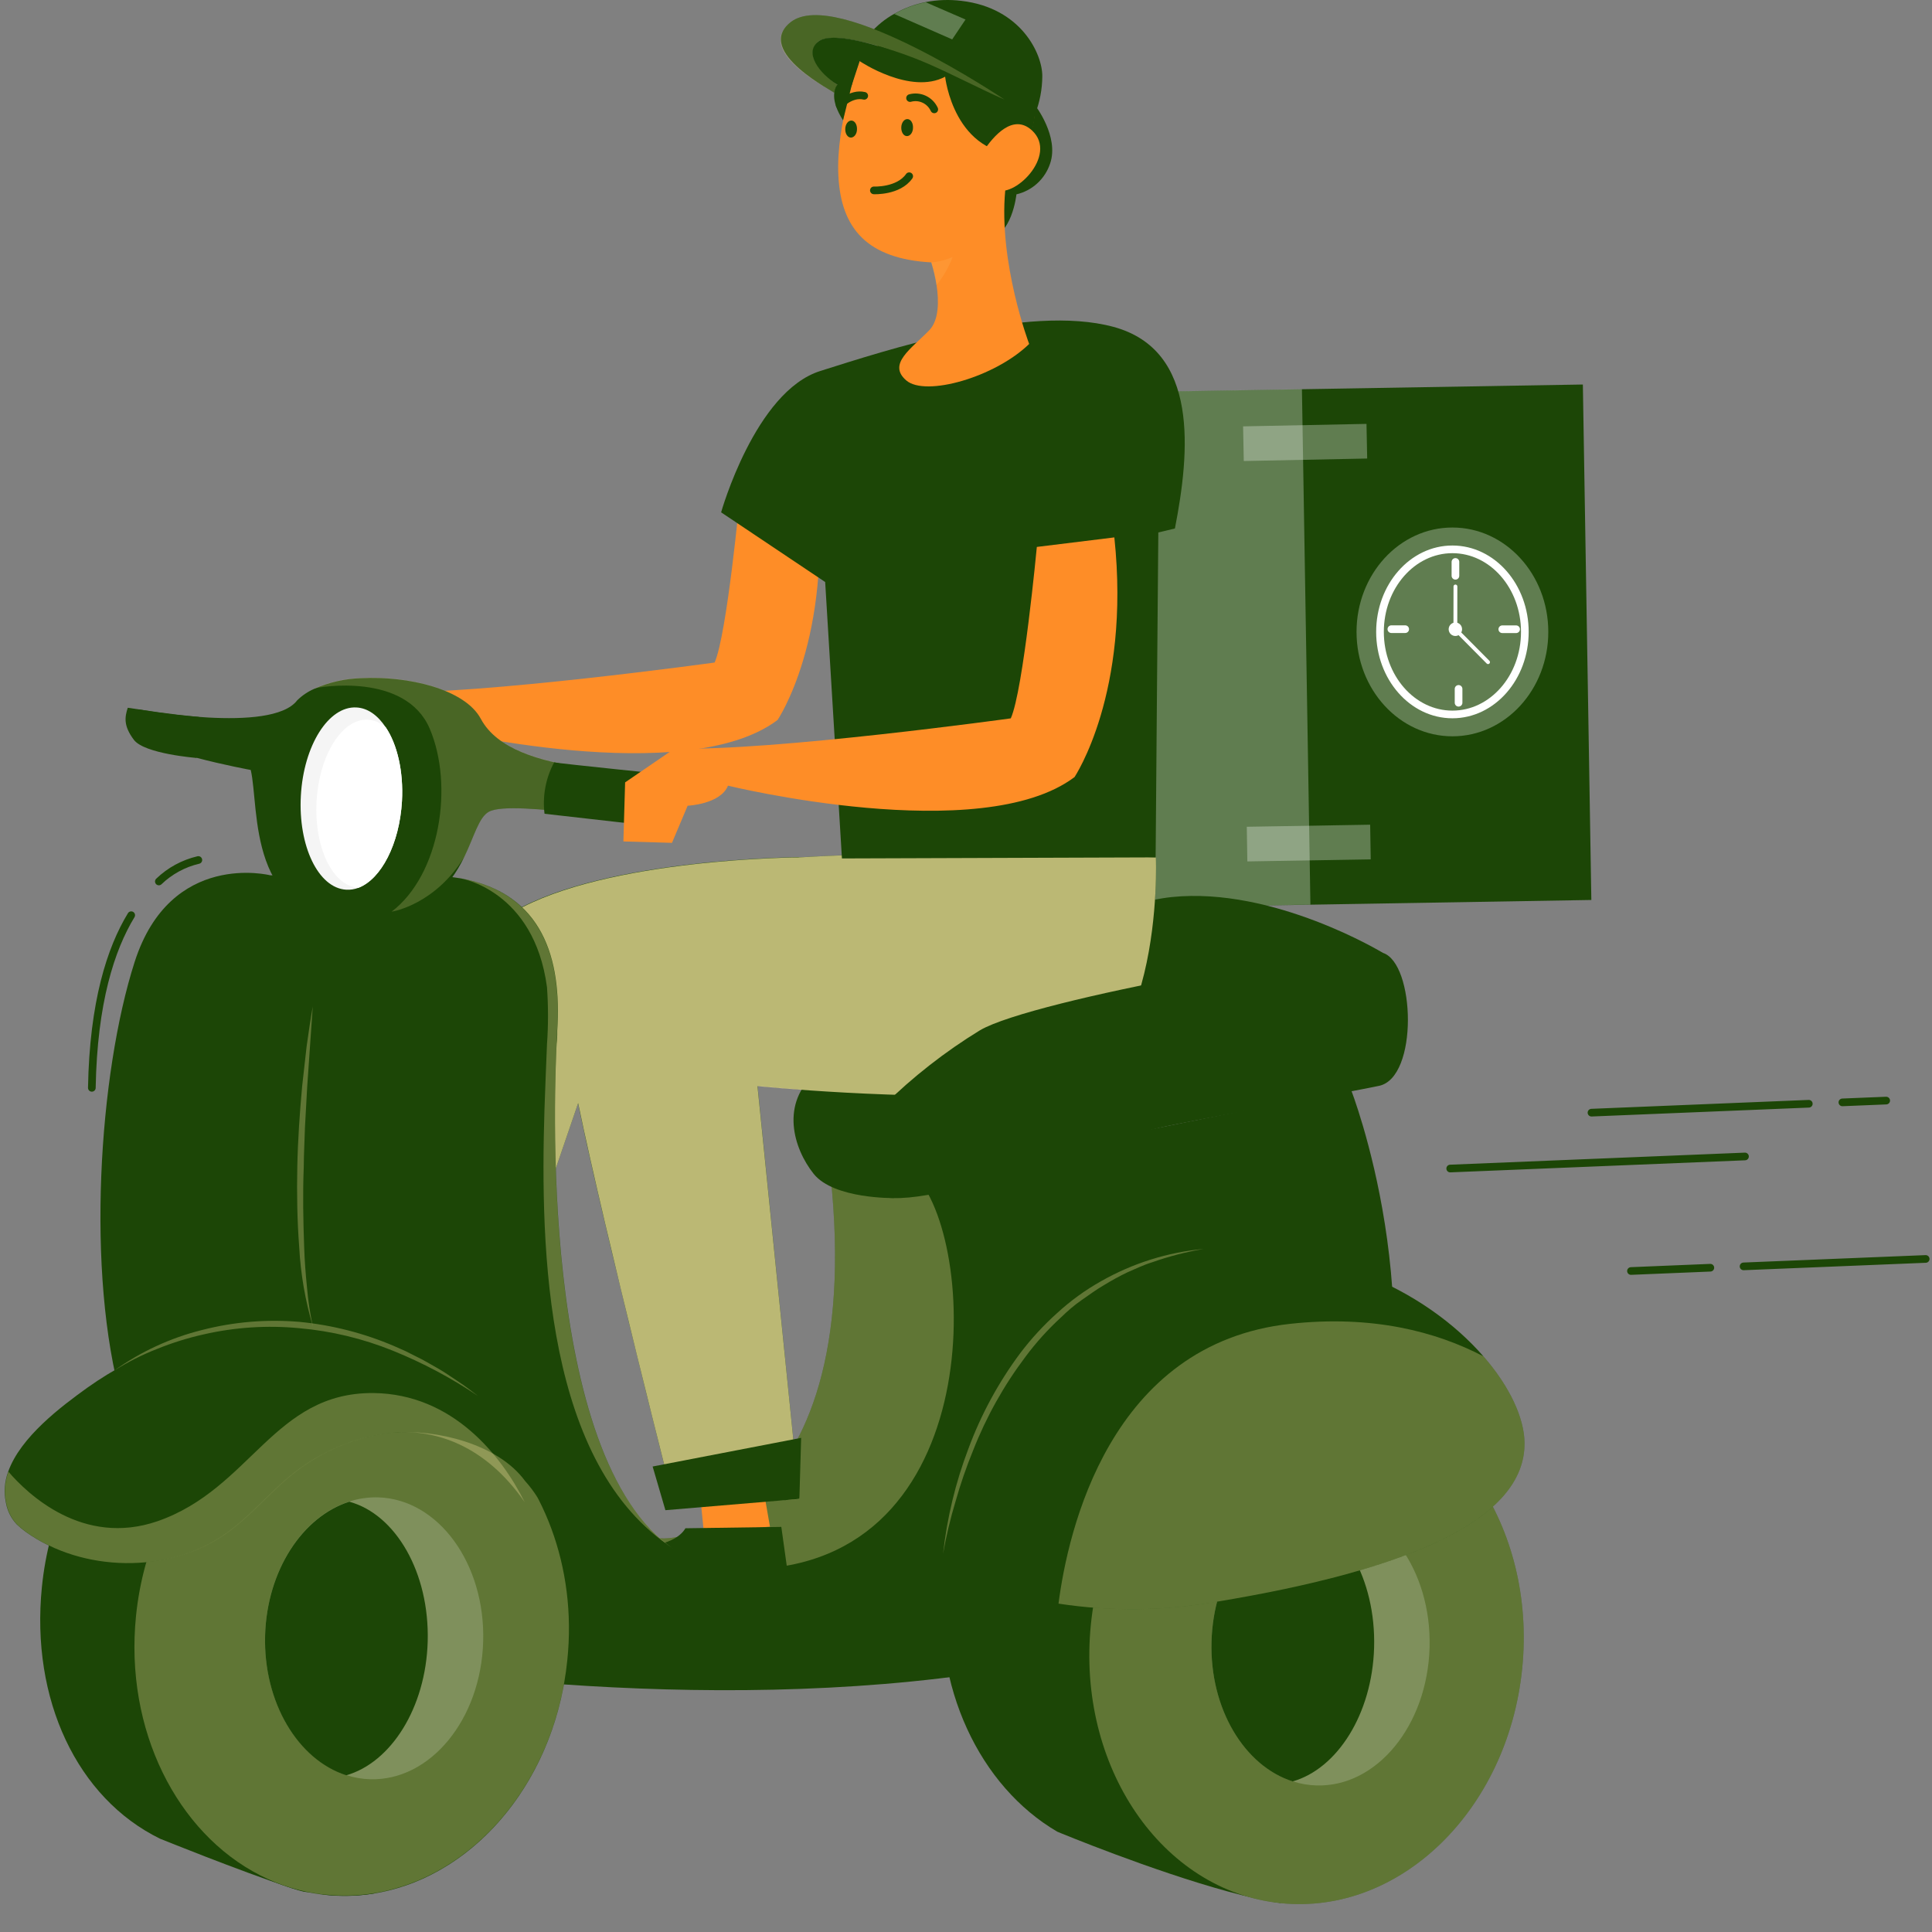 <svg width="252" height="252" viewBox="0 0 252 252" fill="none" xmlns="http://www.w3.org/2000/svg">
<rect x="0" y="0" width="252" height="252" fill="#808080" stroke="none"/>
<path d="M206.46 50.154L114.018 51.698L115.125 118.933L207.567 117.388L206.46 50.154Z" fill="#1C4606"/>
<path opacity="0.3" d="M169.817 50.757L113.927 51.69L115.033 118.925L170.923 117.991L169.817 50.757Z" fill="white"/>
<path opacity="0.3" d="M178.239 55.289L162.143 55.613L162.233 60.133L178.328 59.809L178.239 55.289Z" fill="white"/>
<path opacity="0.3" d="M178.717 107.57L162.624 107.839L162.698 112.358L178.791 112.089L178.717 107.57Z" fill="white"/>
<path d="M189.446 93.189C194.663 93.189 198.892 88.368 198.892 82.421C198.892 76.475 194.663 71.654 189.446 71.654C184.229 71.654 180 76.475 180 82.421C180 88.368 184.229 93.189 189.446 93.189Z" stroke="white" stroke-miterlimit="10"/>
<path d="M189.839 73.295V75.103" stroke="white" stroke-linecap="round" stroke-linejoin="round"/>
<path d="M190.248 89.856V91.663" stroke="white" stroke-linecap="round" stroke-linejoin="round"/>
<path d="M181.483 82.066H183.286" stroke="white" stroke-linecap="round" stroke-linejoin="round"/>
<path d="M195.952 82.074H197.754" stroke="white" stroke-linecap="round" stroke-linejoin="round"/>
<path d="M189.831 82.066L189.839 76.497" stroke="white" stroke-width="0.5" stroke-linecap="round" stroke-linejoin="round"/>
<path d="M190.184 82.43L194.093 86.369" stroke="white" stroke-width="0.5" stroke-linecap="round" stroke-linejoin="round"/>
<path d="M190.704 82.074C190.704 82.248 190.653 82.418 190.557 82.563C190.461 82.707 190.325 82.82 190.165 82.887C190.005 82.953 189.83 82.971 189.66 82.937C189.491 82.903 189.335 82.819 189.213 82.696C189.091 82.573 189.008 82.416 188.974 82.246C188.941 82.075 188.958 81.898 189.024 81.737C189.09 81.576 189.202 81.439 189.346 81.342C189.489 81.246 189.658 81.194 189.831 81.194C189.946 81.193 190.06 81.215 190.166 81.259C190.273 81.303 190.369 81.368 190.451 81.449C190.532 81.531 190.596 81.629 190.64 81.736C190.683 81.843 190.705 81.958 190.704 82.074Z" fill="white"/>
<path opacity="0.3" d="M189.446 96.04C196.353 96.04 201.952 89.944 201.952 82.423C201.952 74.903 196.353 68.807 189.446 68.807C182.539 68.807 176.94 74.903 176.94 82.423C176.94 89.944 182.539 96.04 189.446 96.04Z" fill="white"/>
<path d="M85.582 200.509C86.977 201.582 114.961 198.547 107.727 148.528C107.727 148.528 121.002 151.926 122.428 151.7C122.428 151.7 141.905 181.783 127.724 196.683C113.543 211.583 92.409 212.495 92.409 212.495L85.582 200.509Z" fill="#1C4606"/>
<path opacity="0.3" d="M85.582 200.509C86.977 201.582 114.961 198.547 107.727 148.528C107.727 148.528 121.002 151.926 122.428 151.7C122.428 151.7 141.905 181.783 127.724 196.683C113.543 211.583 92.409 212.495 92.409 212.495L85.582 200.509Z" fill="#FFE8A3"/>
<path d="M116.596 156.268C116.668 156.268 108.777 156.421 106.133 153.112C103.489 149.803 101.702 143.886 106.509 139.85C111.316 135.815 139.541 118.38 152.833 117.008C166.124 115.636 180.353 124.272 180.353 124.272L162.952 137.235L125.481 146.372L116.596 156.268Z" fill="#1C4606"/>
<path d="M91.079 192.63L91.808 199.862L100.429 199.127L99.131 191.693L91.079 192.63Z" fill="#FE8D27"/>
<path d="M89.404 199.339L101.911 199.161L102.8 205.521C102.8 205.521 91.087 205.683 86.272 205.037C81.457 204.391 82.21 201.865 82.21 201.865C82.21 201.865 87.85 202.002 89.404 199.339Z" fill="#1C4606"/>
<path d="M198.546 217.642C200.413 199.153 189.334 182.874 173.799 181.282C158.264 179.689 144.157 193.386 142.29 211.875C140.422 230.364 151.502 246.644 167.037 248.236C182.571 249.828 196.679 236.131 198.546 217.642Z" fill="#1C4606"/>
<path d="M150.766 111.835C150.766 111.835 152.064 141.837 134.742 142.693C117.421 143.548 98.81 141.635 98.81 141.635L104.266 195.545L88.026 196.554C88.026 196.554 76.369 150.821 74.534 139.327C72.7 127.833 74.294 119.705 86.335 114.604C98.377 109.503 150.766 111.835 150.766 111.835Z" fill="#1C4606"/>
<path d="M53.832 207.021L75.408 143.885L104.25 111.809C104.25 111.809 79.077 111.906 66.98 118.912C54.882 125.918 54.433 134.337 52.214 144.354C49.995 154.37 41.094 201.782 41.094 201.782L53.832 207.021Z" fill="#1C4606"/>
<path opacity="0.7" d="M150.766 111.834C150.766 111.834 123.959 110.632 104.298 111.834C104.298 111.834 79.125 111.931 67.028 118.937C54.93 125.943 54.433 134.338 52.214 144.354C49.995 154.371 41.094 201.783 41.094 201.783L53.832 207.021L75.408 143.886C79.037 161.385 88.026 196.52 88.026 196.52L104.266 195.544L98.802 141.667C98.802 141.667 117.405 143.579 134.735 142.724C152.064 141.868 150.766 111.834 150.766 111.834Z" fill="#FFE8A3"/>
<path d="M106.509 63.171L96.55 64.39C96.55 64.39 94.82 82.833 93.21 86.417C93.21 86.417 62.581 90.654 50.035 90.291L43.665 94.65L43.441 102.229L49.682 102.414L51.693 97.612C51.693 97.612 55.907 97.426 56.885 95.037C56.885 95.037 89.428 102.955 101.414 93.915C101.43 93.923 108.656 83.229 106.509 63.171Z" fill="#FE8D27"/>
<path d="M135.047 13.782C135.047 13.782 138.163 17.818 136.978 21.313C136.65 22.31 136.074 23.205 135.303 23.912C134.533 24.618 133.595 25.113 132.579 25.349C132.579 25.349 131.994 30.942 128.718 31.104C125.441 31.265 126.538 18.779 126.538 18.779L135.047 13.782Z" fill="#1C4606"/>
<path d="M109.818 111.971L107.631 75.915L94.059 66.827C94.059 66.827 98.498 51.063 106.99 48.391C115.482 45.72 134.005 39.593 145.238 42.636C156.47 45.679 155.18 59.03 153.25 68.933L151.086 69.45C151.086 69.45 150.75 108.476 150.734 111.833L109.818 111.971Z" fill="#1C4606"/>
<path d="M134.238 44.864C129.791 49.198 120.722 51.781 118.214 49.626C115.707 47.471 118.871 45.494 121.227 43.056C122.501 41.716 122.46 39.206 122.164 37.204C122.008 36.196 121.778 35.2 121.475 34.226C113.151 33.766 109.698 29.843 109.353 22.926C109.009 16.008 112.117 7.977 112.117 7.977L117.998 2.925C117.998 2.925 126.01 4.135 132.419 8.575C136.233 11.19 135.103 16.339 133.525 20.141C132.856 21.759 132.052 23.317 131.121 24.798C130.224 34.266 134.238 44.864 134.238 44.864Z" fill="#FE8D27"/>
<path d="M113.984 24.833C113.984 24.833 117.189 24.986 118.591 22.985" stroke="#1C4606" stroke-linecap="round" stroke-linejoin="round"/>
<path d="M119.087 16.663C119.087 17.277 118.719 17.761 118.286 17.753C117.854 17.745 117.541 17.236 117.557 16.623C117.573 16.009 117.926 15.525 118.358 15.533C118.791 15.541 119.112 16.05 119.087 16.663Z" fill="#1C4606"/>
<path d="M111.781 16.856C111.781 17.469 111.412 17.953 110.98 17.945C110.547 17.937 110.235 17.429 110.251 16.815C110.267 16.202 110.619 15.718 111.052 15.726C111.484 15.734 111.805 16.25 111.781 16.856Z" fill="#1C4606"/>
<path d="M114.32 21.871L113.992 16.923L111.645 21.62C112.011 21.934 112.464 22.127 112.943 22.171C113.422 22.216 113.903 22.111 114.32 21.871Z" fill="#FE8D27"/>
<path d="M118.703 12.79C119.318 12.62 119.972 12.675 120.55 12.946C121.128 13.216 121.592 13.684 121.86 14.267" stroke="#1C4606" stroke-linecap="round" stroke-linejoin="round"/>
<path d="M109.521 13.7C109.521 13.7 110.996 12.086 112.726 12.498" stroke="#1C4606" stroke-linecap="round" stroke-linejoin="round"/>
<path d="M133.581 20.142C124.415 20.474 123.278 10.005 123.278 10.005C118.743 12.426 112.149 7.987 112.149 7.987L118.03 2.918C118.03 2.918 126.042 4.145 132.451 8.568C136.289 11.191 135.159 16.357 133.581 20.142Z" fill="#1C4606"/>
<path d="M109.201 11.053C109.201 11.053 104.458 7.873 106.549 5.581C108.64 3.289 121.451 7.647 131.025 12.991C131.025 12.991 109.097 -1.788 103.136 2.885C98.209 6.751 109.137 12.119 108.809 12.111L109.201 11.053Z" fill="#1C4606"/>
<path d="M135.952 9.972C135.939 11.646 135.624 13.303 135.023 14.864L113.487 4.371C114.38 3.333 115.449 2.464 116.644 1.804C117.918 1.07 119.304 0.551 120.746 0.27C122.275 -0.024 123.839 -0.078 125.385 0.109C133.26 1.021 135.992 7.123 135.952 9.972Z" fill="#1C4606"/>
<path d="M86.48 106.484C85.078 107.961 66.947 104.175 63.783 105.87C62.445 106.58 61.86 109.099 60.514 111.859C58.679 115.612 55.418 119.729 46.894 120.003C32.088 120.48 33.875 105.346 32.705 100.43C32.705 100.43 18.685 97.855 17.948 95.377C17.211 92.899 18.116 92.528 18.116 92.528C18.116 92.528 35.413 95.757 38.762 91.35C39.411 90.711 40.172 90.199 41.005 89.84C42.928 88.989 44.995 88.52 47.094 88.46C53.191 88.137 60.626 89.864 62.709 93.755C66.939 101.689 85.078 99.905 86.744 101.988C88.411 104.07 87.882 105.007 86.48 106.484Z" fill="#1C4606"/>
<path d="M40.581 116.823C40.581 116.823 16.258 150.723 36.287 202.906" stroke="#1C4606" stroke-linecap="round" stroke-linejoin="round"/>
<path d="M72.683 134.435C72.683 134.435 72.683 134.499 72.683 134.628C72.683 134.757 72.683 134.83 72.683 134.975V135.056C72.394 138.321 71.859 141.559 71.081 144.742C69.976 149.448 68.509 153.927 67.3 157.527C62.172 172.823 62.765 189.305 62.765 189.305C61.067 187.174 57.958 185.656 54.072 184.591C39.924 180.676 15.905 182.775 15.905 182.775C11.194 166.123 12.876 140.06 17.563 125.467C22.25 110.874 35.245 114.167 35.245 114.167C35.245 114.167 48.961 114.571 50.683 114.385C53.836 114 57.027 114.065 60.161 114.579C70.753 116.532 73.3 124.967 72.683 134.435Z" fill="#1C4606"/>
<path d="M178.286 197.964C154.251 219.822 107.855 222.114 73.333 219.693L53.993 184.638L46.157 170.441L71.33 136.258L72.66 134.458C72.66 134.458 72.66 134.523 72.66 134.652C72.66 134.781 72.66 134.853 72.66 134.999V135.08C72.315 141.173 70.088 190.079 87.882 202.073L88.026 202.178C90.434 203.745 93.228 204.606 96.094 204.664C128.742 205.616 127.829 162.692 119.528 153.499L176.179 142.029C176.179 142.029 187.363 170.4 178.286 197.964Z" fill="#1C4606"/>
<path d="M115.274 144.193C115.274 144.193 109.962 148.633 112.702 154.589C115.442 160.546 141.857 148.98 152.256 146.873C162.655 144.766 174.689 142.708 179.864 141.635C185.04 140.561 184.591 125.605 180.361 124.281C176.131 122.957 134.694 130.334 127.82 134.386C123.281 137.163 119.072 140.454 115.274 144.193Z" fill="#1C4606"/>
<path d="M128.573 23.84C128.068 23.291 127.762 22.587 127.705 21.841C127.648 21.094 127.844 20.351 128.261 19.731C129.543 17.794 132.13 14.719 134.614 17.019C138.091 20.248 132.154 26.116 129.695 24.695C129.283 24.465 128.905 24.177 128.573 23.84Z" fill="#FE8D27"/>
<path opacity="0.2" d="M109.201 11.053C109.201 11.053 104.458 7.873 106.549 5.581C107.479 4.564 110.259 4.774 114.016 5.855C116.432 6.511 118.799 7.339 121.098 8.333C124.399 9.778 127.908 11.627 131.025 12.991C131.025 12.991 109.097 -1.788 103.136 2.885C98.209 6.751 108.456 11.764 108.816 12.103L108.993 11.449L109.201 11.053Z" fill="#FFE8A3"/>
<path d="M111.452 9.674C111.452 9.674 106.645 10.481 109.962 15.695L111.452 9.674Z" fill="#1C4606"/>
<path d="M116.059 6.495C116.059 6.495 108.809 3.928 106.79 5.381C104.771 6.834 106.886 9.602 109.193 11.031L111.044 11.273L112.133 7.964L114.954 7.617L116.059 6.495Z" fill="#1C4606"/>
<path opacity="0.3" d="M125.938 2.547L124.199 5.138L116.644 1.829C117.919 1.094 119.304 0.576 120.746 0.295L125.938 2.547Z" fill="white"/>
<path opacity="0.1" d="M124.255 33.518C123.755 34.857 123.038 36.104 122.132 37.206C121.976 36.198 121.745 35.202 121.443 34.228C122.414 34.16 123.366 33.919 124.255 33.518Z" fill="#FFE8A3"/>
<path d="M52.43 104.498C52.11 110.091 49.706 114.668 46.758 115.798C46.248 115.996 45.701 116.081 45.155 116.048C41.518 115.838 38.874 110.342 39.243 103.78C39.611 97.217 42.864 92.068 46.501 92.278C47.984 92.358 49.289 93.319 50.307 94.861C51.805 97.072 52.646 100.607 52.43 104.498Z" fill="#F5F5F5"/>
<path d="M52.43 104.498C52.11 110.091 49.706 114.668 46.758 115.798C43.393 115.604 40.95 110.527 41.294 104.498C41.639 98.468 44.635 93.682 48 93.876C48.867 93.941 49.687 94.296 50.331 94.885C51.805 97.072 52.647 100.607 52.43 104.498Z" fill="white"/>
<path d="M182.276 183.785C176.083 179.402 152.12 175.1 152.12 175.1C137.563 175.1 124.784 188.296 123.022 205.82C121.579 220.074 127.829 233.013 137.899 238.913C137.899 238.913 138.74 239.268 140.151 239.825C145.486 241.948 159.026 247.089 167.03 248.219" fill="#1C4606"/>
<path opacity="0.3" d="M198.546 217.642C200.413 199.153 189.334 182.874 173.799 181.282C158.264 179.689 144.157 193.386 142.29 211.875C140.422 230.364 151.502 246.644 167.037 248.236C182.571 249.828 196.679 236.131 198.546 217.642Z" fill="#FFE8A3"/>
<path d="M73.997 216.568C75.864 198.079 64.784 181.8 49.25 180.207C33.715 178.615 19.608 192.312 17.741 210.801C15.873 229.29 26.953 245.569 42.487 247.162C58.022 248.754 72.129 235.057 73.997 216.568Z" fill="#1C4606"/>
<path d="M63.15 186.374L48.825 246.967C46.735 247.308 44.609 247.37 42.503 247.152H42.343C39.595 246.442 40.821 247.209 38.065 246.289C31.055 243.956 20.872 239.831 20.872 239.831C10.08 234.545 3.983 221.687 5.465 206.997C7.26 189.199 19.934 175.905 34.852 176.995C34.852 176.995 41.935 178.31 49.225 180.223C52.43 181.031 55.635 181.991 58.27 182.992C60.016 183.935 61.652 185.069 63.15 186.374Z" fill="#1C4606"/>
<path opacity="0.3" d="M73.998 216.529C72.395 232.47 61.684 244.844 48.809 246.935C46.719 247.276 44.594 247.338 42.488 247.12H42.328C39.394 246.801 36.543 245.945 33.915 244.594C23.091 239.065 16.241 225.634 17.74 210.782C19.606 192.307 33.683 178.626 49.21 180.191H49.25C52.402 180.512 55.462 181.453 58.255 182.96C60 183.905 61.637 185.042 63.134 186.35C70.801 193.065 75.264 204.333 73.998 216.529Z" fill="#FFE8A3"/>
<path d="M70.096 195.302C69.626 194.548 69.09 193.837 68.494 193.18C64.912 188.256 56.724 186.416 51.365 186.851C47.256 187.255 43.311 188.681 39.884 191C35.974 193.551 33.178 197.457 29.3 200.137C21.946 205.254 10.785 205.109 3.399 199.839C2.982 199.54 2.586 199.214 2.213 198.862C1.46 198.072 0.958 197.075 0.771 195.996C0.488 194.65 0.591 193.251 1.067 191.961C2.67 187.425 8.013 183.437 11.386 181.008C18.225 176.147 26.268 173.294 34.62 172.767C58.439 171.112 68.598 191.606 70.096 195.302Z" fill="#1C4606"/>
<path opacity="0.3" d="M68.446 195.947C63.326 188.505 56.757 186.415 51.397 186.851C47.288 187.255 43.343 188.68 39.916 190.999C36.006 193.55 33.21 197.456 29.333 200.136C21.978 205.254 10.818 205.108 3.431 199.838C3.014 199.539 2.618 199.213 2.245 198.861C1.492 198.072 0.99 197.074 0.803 195.996C0.52 194.649 0.623 193.25 1.099 191.96C3.575 194.841 10.786 201.783 20.552 198.417C32.73 194.179 35.702 181.588 48.721 181.701C59.064 181.822 65.433 189.894 68.446 195.947Z" fill="#FFE8A3"/>
<g opacity="0.3">
<path d="M14.871 178.788C18.345 176.301 22.254 174.496 26.392 173.469C30.534 172.407 34.824 172.052 39.083 172.42C43.334 172.832 47.498 173.899 51.428 175.584L52.887 176.23L54.313 176.948C55.274 177.4 56.179 177.965 57.109 178.481C58.038 178.998 58.895 179.636 59.785 180.209C60.674 180.782 61.507 181.452 62.356 182.089C58.862 179.731 55.133 177.748 51.228 176.173C47.331 174.598 43.225 173.611 39.042 173.243C34.868 172.841 30.657 173.114 26.568 174.05C24.515 174.509 22.503 175.135 20.551 175.923C18.571 176.691 16.668 177.651 14.871 178.788Z" fill="#FFE8A3"/>
</g>
<g opacity="0.3">
<path d="M40.813 173.016C39.814 169.65 39.215 166.177 39.027 162.669C38.762 159.174 38.706 155.663 38.778 152.176C38.85 148.689 39.091 145.17 39.411 141.683L39.996 136.469C40.252 134.733 40.477 132.998 40.797 131.271L40.068 141.763L39.78 146.994C39.732 148.737 39.628 150.481 39.62 152.224C39.483 155.711 39.547 159.198 39.676 162.717C39.732 164.46 39.868 166.196 40.044 167.931C40.185 169.642 40.442 171.341 40.813 173.016Z" fill="#FFE8A3"/>
</g>
<path opacity="0.3" d="M87.842 202.001C71.114 191.161 70.449 163.193 71.017 144.742C71.122 141.57 71.25 138.688 71.346 136.21C71.522 133.73 71.522 131.24 71.346 128.76C69.656 116.088 60.041 114.562 60.041 114.562H60.082C70.729 116.532 73.277 124.967 72.66 134.435C72.66 134.435 72.66 134.499 72.66 134.628C72.66 134.757 72.66 134.83 72.66 134.975V135.056C72.299 141.15 70.072 190.055 87.842 202.001Z" fill="#FFE8A3"/>
<path opacity="0.2" d="M86.48 106.483C85.078 107.96 66.947 104.174 63.782 105.869C62.445 106.58 61.86 109.098 60.514 111.858C56.732 117.912 51.413 118.864 51.084 118.913C57.429 114.07 59.2 102.415 56.051 95.045C52.903 87.676 41.63 89.589 40.989 89.807C42.911 88.956 44.979 88.487 47.078 88.427C53.175 88.104 60.61 89.831 62.693 93.722C66.923 101.656 85.062 99.872 86.728 101.955C88.394 104.037 87.882 105.006 86.48 106.483Z" fill="#FFE8A3"/>
<path d="M72.283 99.436C71.181 101.486 70.742 103.831 71.025 106.144L86.384 107.887C87.169 106.972 87.749 105.897 88.085 104.735C88.421 103.574 88.505 102.353 88.331 101.156C88.331 101.156 73.117 99.614 72.283 99.436Z" fill="#1C4606"/>
<path d="M25.647 98.862C25.647 98.862 24.117 95.585 25.951 93.511C21.849 93.14 19.31 92.704 16.666 92.316C16.273 93.519 16.081 94.673 17.467 96.505C18.853 98.338 25.647 98.862 25.647 98.862Z" fill="#1C4606"/>
<path d="M17.114 119.374C14.455 123.741 12.179 130.731 11.979 141.893" stroke="#1C4606" stroke-linecap="round" stroke-linejoin="round"/>
<path d="M25.871 112.174C23.936 112.626 22.157 113.594 20.72 114.975" stroke="#1C4606" stroke-linecap="round" stroke-linejoin="round"/>
<path d="M145.35 70.096L135.239 71.339C135.239 71.339 133.477 90.057 131.842 93.698C131.842 93.698 100.749 98.008 88.002 97.628L81.537 102.051L81.312 109.752L87.65 109.937L89.693 105.094C89.693 105.094 93.971 104.909 94.956 102.479C94.956 102.479 127.997 110.551 140.166 101.349C140.158 101.317 147.505 90.461 145.35 70.096Z" fill="#FE8D27"/>
<path opacity="0.2" d="M63.022 214.109C62.733 224.263 56.132 232.302 48.272 232.076C47.216 232.044 46.169 231.862 45.163 231.535C38.866 229.517 34.332 222.035 34.58 213.277C34.828 204.802 39.467 197.796 45.564 195.851C46.782 195.456 48.058 195.273 49.338 195.31C57.197 195.544 63.318 203.987 63.022 214.109Z" fill="#FAFAFA"/>
<path d="M55.787 214.108C55.539 222.777 50.98 229.904 45.163 231.559C38.866 229.541 34.332 222.059 34.58 213.301C34.828 204.826 39.467 197.82 45.564 195.875C51.621 197.53 56.035 205.133 55.787 214.108Z" fill="#1C4606"/>
<path opacity="0.2" d="M186.466 214.915C186.17 225.069 179.568 233.117 171.717 232.883C170.66 232.855 169.613 232.673 168.608 232.342C162.303 230.324 157.768 222.85 158.025 214.084C158.265 205.617 162.904 198.603 169.001 196.658C170.219 196.263 171.495 196.08 172.774 196.117C180.634 196.351 186.754 204.778 186.466 214.915Z" fill="#FAFAFA"/>
<path d="M179.231 214.914C178.975 223.575 174.424 230.702 168.608 232.357C162.303 230.339 157.768 222.865 158.025 214.099C158.265 205.632 162.904 198.618 169.001 196.673C175.065 198.328 179.488 205.931 179.231 214.914Z" fill="#1C4606"/>
<path d="M198.852 188.165C198.988 198.15 183.902 204.76 158.658 208.925C151.853 210.131 144.898 210.212 138.067 209.167C126.851 207.303 121.371 202.525 121.371 202.525C121.371 202.525 124.223 168.019 152.448 163.644C171.677 160.674 186.146 168.487 193.484 176.906C196.937 180.861 198.812 184.969 198.852 188.165Z" fill="#1C4606"/>
<path opacity="0.3" d="M198.852 188.167C198.988 198.152 183.902 204.762 158.657 208.927C151.853 210.133 144.898 210.214 138.067 209.169C139.277 199.798 144.709 175.221 168.32 172.67C179.031 171.508 187.299 173.687 193.484 176.908C196.937 180.863 198.812 184.971 198.852 188.167Z" fill="#FFE8A3"/>
<g opacity="0.3">
<path d="M123.005 202.68C123.525 197.983 124.637 193.372 126.314 188.958C127.964 184.499 130.241 180.302 133.076 176.496C134.509 174.604 136.118 172.855 137.883 171.273C139.632 169.666 141.559 168.269 143.627 167.109C147.743 164.771 152.302 163.337 157.007 162.903C154.702 163.292 152.434 163.881 150.229 164.663C149.116 165.002 148.066 165.527 147.024 165.97C145.979 166.475 144.961 167.032 143.972 167.641C142.963 168.222 142.033 168.925 141.08 169.578C140.126 170.232 139.245 171.007 138.404 171.822C136.693 173.389 135.134 175.116 133.749 176.98C130.935 180.713 128.641 184.816 126.931 189.176C126.043 191.348 125.278 193.568 124.64 195.827C123.96 198.076 123.414 200.365 123.005 202.68Z" fill="#FFE8A3"/>
</g>
<path d="M85.126 191.283L86.792 196.981L104.266 195.512L104.498 187.546L85.126 191.283Z" fill="#1C4606"/>
<path d="M189.158 152.417L227.606 150.844" stroke="#1C4606" stroke-linecap="round" stroke-linejoin="round"/>
<path d="M240.312 143.788L246.025 143.554" stroke="#1C4606" stroke-linecap="round" stroke-linejoin="round"/>
<path d="M207.585 145.13L235.93 143.968" stroke="#1C4606" stroke-linecap="round" stroke-linejoin="round"/>
<path d="M227.422 165.179L251.177 164.211" stroke="#1C4606" stroke-linecap="round" stroke-linejoin="round"/>
<path d="M212.736 165.783L223.087 165.355" stroke="#1C4606" stroke-linecap="round" stroke-linejoin="round"/>
</svg>
